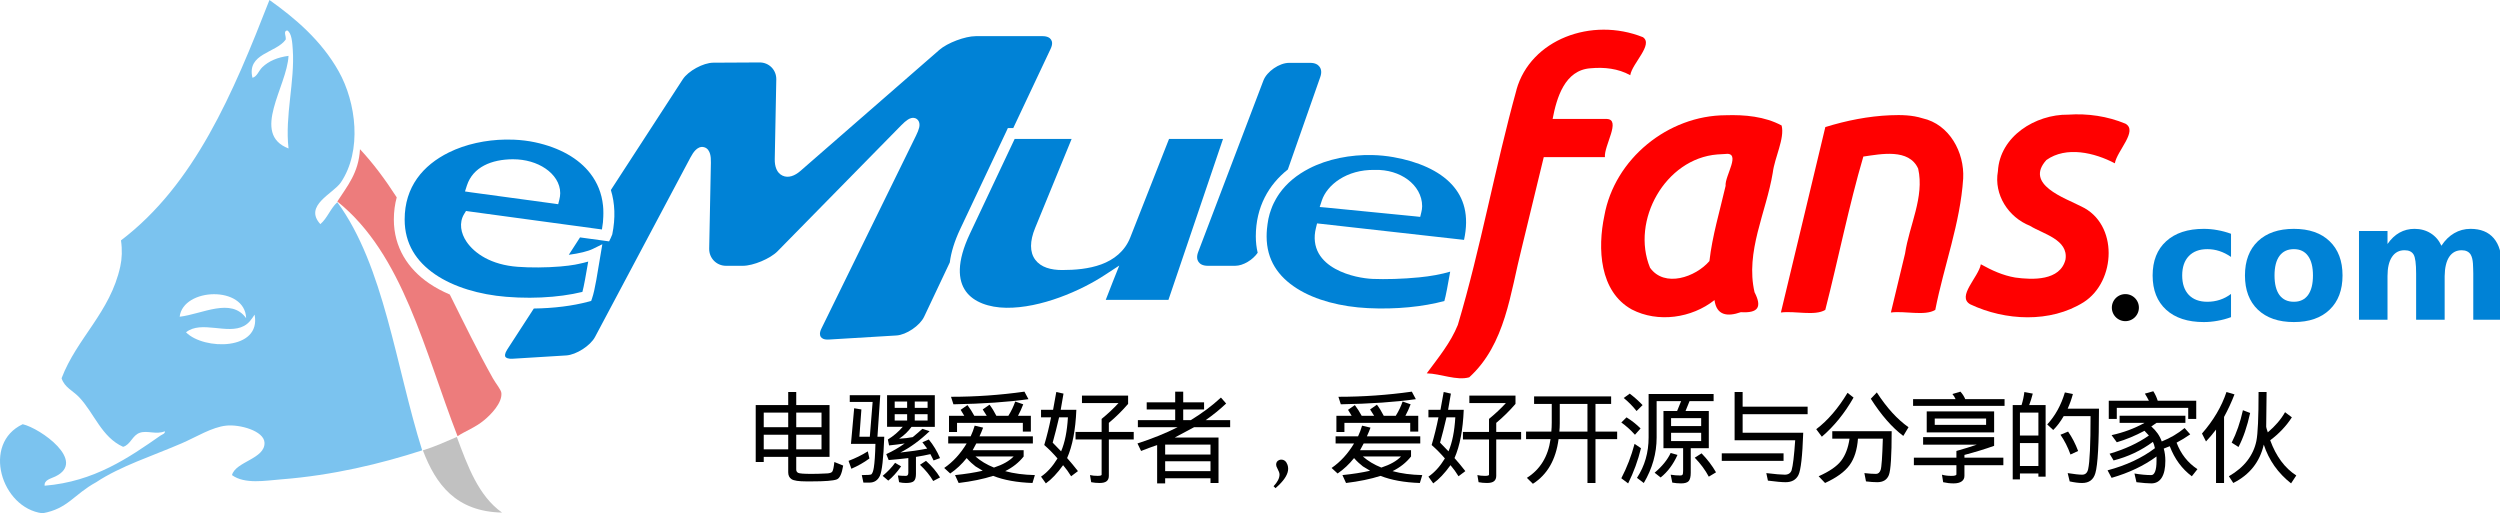 <?xml version="1.0" encoding="UTF-8" standalone="no"?>
<svg xmlns:rdf="http://www.w3.org/1999/02/22-rdf-syntax-ns#" xmlns="http://www.w3.org/2000/svg" height="85" width="414" version="1.1" xmlns:cc="http://creativecommons.org/ns#" xmlns:dc="http://purl.org/dc/elements/1.1/">
	<title>eMuleFans.com Logo</title>
	<path d="m75.648,72.357c1.81,4.864,3.585,9.759,7.491,12.528-7.634-0.169-10.96-4.651-13.111-10.303,1.998-0.617,3.785-1.446,5.62-2.225z" fill="#c1c1c1"/>
	<path d="m59.613,24.709c-0.21,3.929-2.135,6.138-3.752,8.66,10.887,8.706,14.424,24.752,19.908,38.863,1.303-0.86,2.932-1.419,4.45-2.686,1.065-0.891,2.95-2.789,2.811-4.446-0.049-0.582-0.864-1.486-1.415-2.462-2.444-4.356-4.768-9.115-7.131-13.865-1.231-0.528-2.386-1.137-3.443-1.862-3.461-2.37-5.82-5.933-5.82-10.562,0-1.31,0.17-2.526,0.475-3.666-1.894-2.945-3.904-5.649-6.084-7.974z" fill="#ed7c7c"/>
	<path d="m40.758,52.686c-0.165-5.443-10.451-5.052-11.005-0.234,3.796-0.456,8.511-3.227,11.005,0.234zm15.103-19.202c7.77,10.611,9.652,27.111,14.05,41.096-6.8,2.204-14.8,4.138-23.299,4.798-2.696,0.214-6.074,0.842-8.195-0.7,0.58-2.247,5.52-2.687,5.384-5.387-0.097-1.943-4.087-3.04-6.322-2.809-2.403,0.247-5.004,1.904-7.376,2.925-4.925,2.127-10.182,3.792-14.167,6.442-3.736,2.04-4.664,4.391-8.898,5.151-6.857-0.862-10.072-11.576-3.277-14.751,2.934,0.678,10.654,6.144,5.386,8.662-0.762,0.367-1.852,0.563-1.757,1.523,8.237-0.673,13.968-4.666,19.201-8.313,0.227-0.158,0.808-0.32,0.702-0.702-1.45,0.591-2.844-0.168-4.097,0.233-1.3,0.418-1.554,1.99-2.811,2.342-3.569-1.609-4.758-5.537-7.258-8.194-1.023-1.09-2.456-1.637-2.928-3.166,2.531-6.65,8.054-10.908,9.718-18.496,0.291-1.322,0.345-2.788,0.117-4.33,12.201-9.266,18.566-24.365,24.588-39.808,4.235,3.003,8.601,6.703,11.473,11.825,2.898,5.168,3.891,13.139,0.351,18.383-1.254,1.857-6.204,3.831-3.396,6.907,1.163-0.987,1.681-2.613,2.811-3.631zm-8.081-8.896c-0.623-5.43,1.064-11.096,0.702-16.392-0.074-1.082-0.166-2.792-0.937-3.162-0.685,0.153-0.125,0.928-0.234,1.522-1.599,2.241-6.481,2.265-5.503,6.324,0.771-0.193,1.029-1.174,1.639-1.757,1.069-1.022,2.521-1.634,4.332-1.873-0.243,5.085-6.288,12.908,0,15.337zm-16.976,30.441c2.935,2.978,12.498,3.046,11.357-2.927-0.557,0.851-0.961,1.441-1.756,1.873-2.734,1.483-7.088-0.976-9.601,1.054z" fill="#7bc3ef"/>
	<g transform="matrix(0.448,0,0,0.448,1.559,0.002)" fill="#0082d6">
		<path d="m898.97,90.83c1.328-2.031,2.9-3.574,4.717-4.629,1.836-1.074,3.848-1.611,6.035-1.611,3.769,0,6.641,1.162,8.613,3.486,1.973,2.324,2.959,5.703,2.959,10.137v19.98h-10.547v-17.109c-0.092-2.333,0.086-5.236-0.967-7.002-0.684-1.055-1.787-1.582-3.311-1.582-1.992,0-3.535,0.82-4.629,2.461-1.074,1.641-1.631,4.014-1.67,7.119v16.113h-10.547v-17.109c-0-3.633-0.313-5.967-0.938-7.002-0.625-1.055-1.738-1.582-3.34-1.582-2.012,0-3.564,0.83-4.658,2.49-1.094,1.641-1.641,3.994-1.641,7.061v16.143h-10.547v-32.812h10.547v4.805c1.289-1.855,2.764-3.252,4.424-4.189,1.68-0.937,3.525-1.406,5.537-1.406,2.266,0,4.268,0.547,6.006,1.641,1.738,1.094,3.057,2.627,3.955,4.6"/>
		<path d="m821.2,86.407,0,8.555c-1.426-0.977-2.861-1.699-4.307-2.168-1.426-0.469-2.91-0.703-4.453-0.703-2.93,0-5.215,0.859-6.856,2.578-1.621,1.699-2.432,4.082-2.432,7.148-0,3.066,0.811,5.459,2.432,7.178,1.641,1.699,3.926,2.549,6.856,2.549,1.641,0,3.193-0.244,4.658-0.732,1.484-0.488,2.852-1.211,4.102-2.168v8.584c-1.641,0.605-3.311,1.055-5.01,1.348-1.68,0.312-3.369,0.469-5.068,0.469-5.918,0-10.547-1.514-13.887-4.541-3.34-3.047-5.01-7.275-5.01-12.686,0-5.41,1.67-9.629,5.01-12.656,3.34-3.047,7.969-4.57,13.887-4.57,1.719,0,3.408,0.156,5.068,0.469,1.68,0.293,3.35,0.742,5.01,1.348"/>
		<path d="m844.43,92.09c-2.324,0-4.102,0.84-5.332,2.519-1.211,1.66-1.816,4.062-1.816,7.207-0,3.145,0.605,5.557,1.816,7.236,1.23,1.66,3.008,2.49,5.332,2.49,2.285,0,4.033-0.83,5.244-2.49,1.211-1.68,1.816-4.092,1.816-7.236-0-3.144-0.605-5.547-1.816-7.207-1.211-1.68-2.959-2.519-5.244-2.519m0-7.5c5.644,0,10.049,1.524,13.213,4.57,3.184,3.047,4.775,7.266,4.775,12.656-0,5.391-1.592,9.609-4.775,12.656-3.164,3.047-7.568,4.57-13.213,4.57-5.664,0-10.098-1.523-13.301-4.57-3.184-3.047-4.775-7.266-4.775-12.656,0-5.391,1.592-9.609,4.775-12.656,3.203-3.047,7.637-4.57,13.301-4.57"/>
	</g>
	<path d="m354.2,50.944a2.238,2.238,0,0,1,-4.477,0,2.238,2.238,0,1,1,4.477,0z" fill="#000"/>
	<g transform="matrix(0.486,0,0,0.479,-17.954,-4.847)">
		<path d="m319.6,150.16,0,17.91-11.348,0,0,4.375c-0,0.547,0.228,0.934,0.684,1.162,0.456,0.228,1.96,0.342,4.512,0.342,1.549,0,3.144-0.046,4.785-0.137,1.276,0,2.051-0.228,2.324-0.684,0.273-0.456,0.501-1.55,0.684-3.281l3.008,1.23c-0.456,2.825-1.185,4.421-2.188,4.785-1.185,0.456-4.056,0.684-8.613,0.684h-1.777c-2.552-0-4.215-0.251-4.99-0.752-0.775-0.501-1.162-1.299-1.162-2.393v-5.332h-8.34v1.777h-2.734v-19.688h11.074v-4.512h2.734v4.512h11.348m-2.734,7.656,0-5.059-8.613,0,0,5.059,8.613,0m-11.348,0,0-5.059-8.34,0,0,5.059,8.34,0m-8.34,2.598,0,5.059,8.34,0,0-5.059-8.34,0m11.074,0,0,5.059,8.613,0,0-5.059-8.613,0"/>
		<path d="m326.49,146.75,10.391,0-0.957,14.355,2.324,0c-0.273,7.474-0.775,11.986-1.504,13.535-0.729,1.55-1.914,2.324-3.555,2.324h-2.051l-0.547-2.598c2.005,0,3.099-0.091,3.281-0.273,0.365-0.365,0.638-1.139,0.82-2.324,0.273-1.732,0.456-4.466,0.547-8.203h-8.34l1.094-12.305,2.461,0.41-0.684,9.434h3.555l0.957-12.031h-7.793v-2.324m6.152,19.414,0.547,2.461c-1.823,1.367-3.874,2.552-6.152,3.555l-0.957-2.734c2.37-0.911,4.557-2.005,6.562-3.281m6.562-19.414,16.27,0,0,10.938-7.93,0c-1.185,1.641-2.598,3.008-4.238,4.102,1.732-0.091,3.281-0.273,4.648-0.547,1.094-0.911,2.188-1.869,3.281-2.871l2.461,0.82c-3.281,3.19-6.608,5.651-9.98,7.383,3.372-0.365,6.426-0.82,9.16-1.367l-1.641-2.188,2.188-0.957c1.549,1.914,2.825,4.056,3.828,6.426l-2.188,0.82-1.094-2.188c-1.55,0.365-3.19,0.684-4.922,0.957v5.879c-0,1.185-0.228,2.005-0.684,2.461-0.456,0.456-1.367,0.684-2.734,0.684-0.82,0-1.595-0.091-2.324-0.273l-0.41-2.324c0.911,0.091,1.823,0.137,2.734,0.137,0.547,0,0.82-0.365,0.82-1.094v-5.059c-2.188,0.273-4.421,0.501-6.699,0.684l-0.82-2.051c2.188-1.003,4.284-2.233,6.289-3.691-1.732,0.273-3.509,0.501-5.332,0.684l-0.41-2.051c1.914-1.185,3.6-2.643,5.059-4.375h-5.332v-10.938m2.598,4.375,4.238,0,0-2.188-4.238,0,0,2.188m6.836-2.188,0,2.188,4.375,0,0-2.188-4.375,0m-6.836,6.562,4.238,0,0-2.188-4.238,0,0,2.188m6.836-2.188,0,2.188,4.375,0,0-2.188-4.375,0m3.828,16.133c2.005,1.823,3.6,3.737,4.785,5.742l-2.324,1.23c-1.094-1.914-2.598-3.783-4.512-5.606l2.051-1.367m-10.527,0.684,2.051,1.23c-1.458,2.096-2.917,3.737-4.375,4.922l-1.914-1.641c1.732-1.458,3.144-2.962,4.238-4.512"/>
		<path d="m386.01,145.52,1.367,2.598c-6.927,1.003-15.449,1.595-25.566,1.777l-0.82-2.598c8.385,0,16.725-0.592,25.02-1.777m-19.414,4.648c0.82,1.094,1.595,2.324,2.324,3.691h4.238l-1.367-2.188,2.324-1.641c0.82,1.094,1.595,2.37,2.324,3.828h4.102c1.003-1.641,1.777-3.281,2.324-4.922l2.734,0.957c-0.547,1.458-1.139,2.78-1.777,3.965h4.375v5.469h-2.734v-3.008h-22.422v3.144h-2.734v-5.606h5.195l-1.23-2.051,2.324-1.641m-6.562,10.801,7.656,0c0.547-1.185,1.003-2.415,1.367-3.691l2.871,0.684c-0.365,1.003-0.775,2.005-1.23,3.008h18.184v2.461h-19.277l-1.23,2.324h17.363v2.188c-1.641,2.096-3.737,3.783-6.289,5.059,2.917,0.82,6.289,1.276,10.117,1.367l-0.82,2.734c-5.287-0.182-9.753-1.003-13.398-2.461-3.372,1.094-7.292,1.914-11.758,2.461l-1.23-2.734c3.555-0.365,6.699-0.866,9.434-1.504l-2.461-1.504c-0.456-0.365-0.934-0.775-1.436-1.23-0.501-0.456-1.025-1.003-1.572-1.641-1.641,2.096-3.509,3.874-5.606,5.332l-2.051-1.914c3.008-2.096,5.56-4.922,7.656-8.477h-6.289v-2.461m9.297,6.973c1.732,1.55,3.828,2.825,6.289,3.828,3.008-1.003,5.241-2.279,6.699-3.828h-12.988"/>
		<path d="m396.86,145.65,2.461,0.547-0.957,5.606,5.332,0c-0.273,6.927-1.322,12.487-3.144,16.68,1.276,1.458,2.506,2.962,3.691,4.512l-2.324,1.777c-0.82-1.367-1.732-2.643-2.734-3.828-2.005,2.825-3.965,4.922-5.879,6.289l-1.641-2.324c2.096-1.458,3.965-3.555,5.606-6.289-1.367-1.641-2.871-3.19-4.512-4.648,0.911-3.099,1.686-6.289,2.324-9.57h-3.418v-2.598h4.102l1.094-6.152m1.641,20.508c1.276-3.008,2.051-6.927,2.324-11.758h-3.008c-0.729,3.19-1.458,6.107-2.188,8.75,1.003,1.003,1.96,2.005,2.871,3.008m7.109-19.277,15.723,0,0,2.871c-2.005,2.37-4.193,4.557-6.562,6.562v3.144h8.477v2.598h-8.477v12.578c-0,0.82-0.251,1.436-0.752,1.846-0.501,0.41-1.299,0.615-2.393,0.615-1.003,0-1.96-0.091-2.871-0.273l-0.41-2.461c0.729,0.182,1.595,0.273,2.598,0.273,0.911,0,1.367-0.137,1.367-0.41v-12.168h-8.887v-2.598h8.887v-4.512c2.188-1.823,4.101-3.646,5.742-5.469h-12.441v-2.598"/>
		<path d="m427.67,149.21,9.707,0,0-3.691,2.734,0,0,3.691,7.109,0,0,2.461-7.109,0,0,3.691,2.598,0c3.828-2.37,7.246-4.967,10.254-7.793l1.777,2.051c-2.188,2.096-4.512,4.01-6.973,5.742h8.34v2.461h-12.305l-6.562,3.555h14.902v15.723h-2.734v-1.641h-15.449v1.777h-2.734v-13.262c-1.823,0.638-3.646,1.322-5.469,2.051l-1.23-2.598c5.013-1.641,9.57-3.509,13.672-5.606h-13.535v-2.461h12.715v-3.691h-9.707v-2.461m6.289,18.047,15.449,0,0-3.418-15.449,0,0,3.418m0,5.742,15.449,0,0-3.418-15.449,0,0,3.418"/>
		<path d="m475.87,172.17c-0,1.68-1.05,3.558-3.15,5.635-0.21,0.21-0.595,0.572-1.155,1.085l-0.665-0.665c1.353-1.447,2.03-2.8,2.03-4.06-0-0.49-0.233-1.167-0.7-2.03-0.303-0.537-0.455-0.992-0.455-1.365-0-0.793,0.35-1.33,1.05-1.61,0.21-0.093,0.432-0.14,0.665-0.14,1.027,0,1.75,0.607,2.17,1.82,0.14,0.42,0.21,0.863,0.21,1.33"/>
		<path d="m518.01,145.52,1.367,2.598c-6.927,1.003-15.449,1.595-25.566,1.777l-0.82-2.598c8.385,0,16.725-0.592,25.02-1.777m-19.414,4.648c0.82,1.094,1.595,2.324,2.324,3.691h4.238l-1.367-2.188,2.324-1.641c0.82,1.094,1.595,2.37,2.324,3.828h4.102c1.003-1.641,1.777-3.281,2.324-4.922l2.734,0.957c-0.547,1.458-1.139,2.78-1.777,3.965h4.375v5.469h-2.734v-3.008h-22.422v3.144h-2.734v-5.606h5.195l-1.23-2.051,2.324-1.641m-6.562,10.801,7.656,0c0.547-1.185,1.003-2.415,1.367-3.691l2.871,0.684c-0.365,1.003-0.775,2.005-1.23,3.008h18.184v2.461h-19.277l-1.23,2.324h17.363v2.188c-1.641,2.096-3.737,3.783-6.289,5.059,2.917,0.82,6.289,1.276,10.117,1.367l-0.82,2.734c-5.287-0.182-9.753-1.003-13.398-2.461-3.372,1.094-7.292,1.914-11.758,2.461l-1.23-2.734c3.555-0.365,6.699-0.866,9.434-1.504l-2.461-1.504c-0.456-0.365-0.934-0.775-1.436-1.23-0.501-0.456-1.025-1.003-1.572-1.641-1.641,2.096-3.509,3.874-5.606,5.332l-2.051-1.914c3.008-2.096,5.56-4.922,7.656-8.477h-6.289v-2.461m9.297,6.973c1.732,1.55,3.828,2.825,6.289,3.828,3.008-1.003,5.241-2.279,6.699-3.828h-12.988"/>
		<path d="m528.86,145.65,2.461,0.547-0.957,5.606,5.332,0c-0.273,6.927-1.322,12.487-3.144,16.68,1.276,1.458,2.506,2.962,3.691,4.512l-2.324,1.777c-0.82-1.367-1.732-2.643-2.734-3.828-2.005,2.825-3.965,4.922-5.879,6.289l-1.641-2.324c2.096-1.458,3.965-3.555,5.606-6.289-1.367-1.641-2.871-3.19-4.512-4.648,0.911-3.099,1.686-6.289,2.324-9.57h-3.418v-2.598h4.102l1.094-6.152m1.641,20.508c1.276-3.008,2.051-6.927,2.324-11.758h-3.008c-0.729,3.19-1.458,6.107-2.188,8.75,1.003,1.003,1.96,2.005,2.871,3.008m7.109-19.277,15.723,0,0,2.871c-2.005,2.37-4.193,4.557-6.562,6.562v3.144h8.477v2.598h-8.477v12.578c-0,0.82-0.251,1.436-0.752,1.846-0.501,0.41-1.299,0.615-2.393,0.615-1.003,0-1.96-0.091-2.871-0.273l-0.41-2.461c0.729,0.182,1.595,0.273,2.598,0.273,0.911,0,1.367-0.137,1.367-0.41v-12.168h-8.887v-2.598h8.887v-4.512c2.188-1.823,4.101-3.646,5.742-5.469h-12.441v-2.598"/>
		<path d="m559.67,147.16,26.25,0,0,2.598-5.332,0,0,9.57,7.383,0,0,2.598-7.383,0,0,15.176-2.734,0,0-15.176-9.844,0c-0.911,7.109-3.828,12.259-8.75,15.449l-2.051-2.051c4.557-2.917,7.246-7.383,8.066-13.398h-8.34v-2.598h8.613c0.091-1.003,0.137-2.051,0.137-3.144v-6.426h-6.016v-2.598m8.75,2.598,0,6.699c-0,1.003-0.046,1.96-0.137,2.871h9.57v-9.57h-9.44"/>
		<path d="m620.84,146.34,0,2.461-8.203,0-1.367,3.418,7.93,0,0,12.852-6.152,0,0,8.477c-0,1.367-0.228,2.324-0.684,2.871-0.456,0.547-1.322,0.82-2.598,0.82-1.003,0-2.005-0.091-3.008-0.273l-0.547-2.734c1.094,0.182,2.188,0.273,3.281,0.273,0.365-0,0.615-0.091,0.752-0.273,0.137-0.182,0.205-0.638,0.205-1.367v-7.793h-6.699v-12.852h4.648l1.367-3.418h-8.34v12.578c-0,5.469-1.458,10.71-4.375,15.723l-2.324-1.777c2.643-4.102,3.965-8.75,3.965-13.945v-15.039h22.148m-14.492,11.074,10.254,0,0-2.734-10.254,0,0,2.734m0,5.195,10.254,0,0-2.871-10.254,0,0,2.871m-0.137,4.102,2.324,0.684c-1.458,3.281-3.372,5.879-5.742,7.793l-2.051-1.641c2.552-2.188,4.375-4.466,5.469-6.836m10.527,0.137c2.005,2.096,3.646,4.284,4.922,6.562l-2.461,1.504c-1.185-2.279-2.78-4.466-4.785-6.562l2.324-1.504m-24.473-20.645c1.641,1.276,3.099,2.598,4.375,3.965l-2.051,2.051c-1.276-1.641-2.734-3.144-4.375-4.512l2.051-1.504m-1.094,8.203c1.732,1.094,3.327,2.37,4.785,3.828l-1.914,2.188c-1.458-1.641-3.008-3.053-4.648-4.238l1.777-1.777m2.734,9.16,2.188,1.504c-1.003,4.193-2.461,8.249-4.375,12.168l-2.324-1.777c1.914-3.737,3.418-7.702,4.512-11.895"/>
		<path d="m630.73,153.31,0,6.426,20.645,0c-0.273,8.112-0.82,12.988-1.641,14.629-0.82,1.641-2.279,2.461-4.375,2.461-1.276,0-3.281-0.182-6.016-0.547l-0.547-2.598c3.008,0.365,5.104,0.547,6.289,0.547,1.185,0,1.96-0.501,2.324-1.504,0.456-1.55,0.866-5.013,1.23-10.391h-20.645v-16.68h2.734v5.059h22.148v2.598h-22.148m-7.109,13.535,21.055,0,0,2.598-21.055,0,0-2.598"/>
		<path d="m676.45,145.79c3.372,5.287,6.973,9.297,10.801,12.031l-1.777,3.008c-3.828-2.917-7.52-7.2-11.074-12.852l2.051-2.188m-9.98,0.137,2.051,1.641c-3.008,5.378-6.608,9.889-10.801,13.535l-1.914-2.598c3.919-3.008,7.474-7.2,10.664-12.578m-5.195,13.262,20.234,0c-0,8.477-0.319,13.535-0.957,15.176-0.638,1.641-1.96,2.461-3.965,2.461-1.094,0-2.37-0.091-3.828-0.273l-0.547-2.871c1.55,0.182,2.871,0.273,3.965,0.273,0.729,0,1.253-0.456,1.572-1.367,0.319-0.911,0.57-4.512,0.752-10.801h-8.477c-0.273,3.828-1.23,6.881-2.871,9.16-1.641,2.279-4.421,4.329-8.34,6.152l-2.188-2.324c3.646-1.641,6.198-3.418,7.656-5.332s2.415-4.466,2.871-7.656h-5.879v-2.598"/>
		<path d="m704.94,145.52c0.729,0.82,1.276,1.686,1.641,2.598h13.398v2.324h-31.172v-2.324h14.492c-0.273-0.638-0.638-1.23-1.094-1.777l2.734-0.82m-11.484,6.836,22.969,0,0,7.246-22.969,0,0-7.246m2.734,4.648,17.5,0,0-2.188-17.5,0,0,2.188m-3.965,4.238,24.199,0,0,3.008c-3.008,1.094-6.38,2.142-10.117,3.144v0.957h13.262v2.598h-13.262v3.691c-0,0.82-0.319,1.458-0.957,1.914-0.638,0.456-1.55,0.684-2.734,0.684s-2.37-0.137-3.555-0.41l-0.41-2.598c0.911,0.273,2.005,0.41,3.281,0.41,1.094,0,1.641-0.182,1.641-0.547v-3.144h-14.492v-2.598h14.492v-2.324c2.552-0.729,4.876-1.458,6.973-2.188h-18.32v-2.598"/>
		<path d="m740.53,145.79,2.734,0.547c-0.456,1.732-1.048,3.418-1.777,5.059h10.664c-0,12.031-0.41,19.46-1.23,22.285-0.638,2.279-2.142,3.418-4.512,3.418-1.185,0-2.598-0.182-4.238-0.547l-0.684-2.871c2.279,0.365,3.919,0.547,4.922,0.547,1.094,0,1.777-0.638,2.051-1.914,0.547-2.461,0.82-8.568,0.82-18.32h-9.16c-1.094,1.914-2.279,3.509-3.555,4.785l-2.051-1.914c2.734-3.008,4.74-6.699,6.016-11.074m1.094,13.535c1.367,2.005,2.506,4.238,3.418,6.699l-2.598,1.23c-0.911-2.552-2.051-4.831-3.418-6.836l2.598-1.094m-7.656-9.16,0,24.746-2.461,0,0-1.094-6.289,0,0,2.051-2.461,0,0-25.703,3.008,0c0.456-1.458,0.775-2.962,0.957-4.512l2.871,0.547c-0.365,1.458-0.775,2.78-1.23,3.965h5.606m-2.461,10.527,0-7.93-6.289,0,0,7.93,6.289,0m-6.289,2.598,0,7.93,6.289,0,0-7.93-6.289,0"/>
		<path d="m770.66,145.38c0.638,1.003,1.139,2.096,1.504,3.281h13.125v6.289h-2.734v-3.828h-24.336v3.828h-2.734v-6.289h13.672c-0.456-0.911-0.911-1.732-1.367-2.461l2.871-0.82m-11.484,8.477,22.422,0,0,2.461-9.844,0-1.777,1.23c1.732,1.55,2.917,3.281,3.555,5.195,2.917-1.185,5.514-2.734,7.793-4.648l1.914,2.188c-1.55,1.094-3.099,2.051-4.648,2.871,1.458,3.919,3.828,6.973,7.109,9.16l-1.914,2.461c-3.372-2.552-5.879-6.016-7.519-10.391l-2.051,0.82c0.365,1.276,0.547,2.689,0.547,4.238-0,2.552-0.41,4.489-1.23,5.811-0.82,1.322-2.005,1.982-3.555,1.982-1.185,0-2.871-0.137-5.059-0.41l-0.684-3.008c2.096,0.365,4.01,0.547,5.742,0.547,0.547,0,0.98-0.41,1.299-1.23,0.319-0.82,0.478-2.051,0.479-3.691v-1.504c-4.284,3.19-9.388,5.651-15.312,7.383l-1.367-2.598c6.38-1.732,11.758-4.284,16.133-7.656-0.182-0.911-0.41-1.641-0.684-2.188-4.01,3.008-8.477,5.15-13.398,6.426l-1.367-2.324c5.195-1.55,9.661-3.646,13.398-6.289-0.456-0.547-0.957-1.094-1.504-1.641-3.19,1.732-6.335,3.053-9.434,3.965l-1.777-2.461c4.102-0.911,7.838-2.324,11.211-4.238h-8.477v-2.461"/>
		<path d="m806.53,145.65,2.734,0-0.137,12.031c-0,0.182,0.182,0.82,0.547,1.914,2.552-2.188,4.512-4.512,5.879-6.973l2.324,1.777c-1.914,3.008-4.375,5.651-7.383,7.93,2.005,5.56,4.967,9.616,8.887,12.168l-1.777,2.734c-4.466-3.555-7.565-8.021-9.297-13.398-1.367,6.016-4.831,10.436-10.391,13.262l-1.504-2.324c2.643-1.55,4.74-3.35,6.289-5.4s2.575-4.307,3.076-6.768c0.501-2.461,0.752-8.112,0.752-16.953m-5.332,6.289,2.461,0.957c-1.003,4.649-2.324,8.568-3.965,11.758l-2.324-1.504c1.641-3.281,2.917-7.018,3.828-11.211m-5.606-6.289,2.734,0.82c-1.003,2.643-2.188,5.241-3.555,7.793v22.832h-2.734v-18.457c-1.094,1.458-2.233,2.825-3.418,4.102l-1.367-2.734c3.919-4.557,6.699-9.342,8.34-14.355"/>
	</g>
	<path d="m251.14,14.845c-3.566,12.855-5.925,26.239-9.723,38.963-1.188,2.947-3.24,5.437-5.148,8.016,2.298,0.054,4.964,1.252,7.037,0.658,6.019-5.481,6.792-13.966,8.692-21.416,1.216-5.014,2.431-10.028,3.647-15.042h10.129c-0.171-1.905,2.72-6.208,0.336-6.324h-8.996c0.664-3.494,2.006-8.105,6.281-8.394,2.271-0.212,4.567,0.036,6.575,1.147,0.315-1.969,3.882-5.089,2.099-6.296-8.51-3.402-18.6,0.395-20.94,8.688z" fill="#F00"/>
	<path d="m285.78,19.084c-9.547,0.025-18.426,7.227-20.103,16.662-1.126,5.365-0.831,12.519,4.547,15.501,4.34,2.254,9.93,1.432,13.696-1.553,0.339,2.535,2.112,2.796,4.364,2.003,2.923,0.179,3.519-0.866,2.267-3.304-1.55-6.72,1.934-13.226,3.018-19.785,0.305-2.525,2.01-5.69,1.466-7.826-2.788-1.503-6.127-1.801-9.254-1.699zm-0.196,6.422c2.947-0.454,0.002,3.625,0.175,5.277-0.953,4.128-2.207,8.279-2.679,12.449-2.267,2.649-7.433,4.47-9.835,1.105-3.195-7.792,2.507-18.072,11.15-18.761,0.415-0.025,0.835-0.057,1.189-0.07z" fill="#F00"/>
	<path d="m313.06,19.084c-3.668,0.152-7.3,0.878-10.786,1.959-2.436,10.24-4.907,20.472-7.359,30.709,2.32-0.311,5.618,0.622,7.353-0.435,2.153-8.412,3.901-17.235,6.301-25.391,2.922-0.417,7.558-1.38,9.079,2.001,1.067,4.699-1.484,9.424-2.172,14.067-0.782,3.253-1.564,6.506-2.347,9.759,2.32-0.311,5.618,0.622,7.353-0.435,1.424-7.27,4.147-14.356,4.622-21.767,0.227-4.334-2.285-8.973-6.729-9.961-1.706-0.542-3.536-0.579-5.316-0.504z" fill="#F00"/>
	<path d="m342.48,18.986c-5.394-0.06-11.308,3.572-11.626,9.374-0.698,3.888,1.744,7.63,5.316,9.038,2.146,1.348,6.395,2.265,5.876,5.582-0.877,3.537-5.444,3.383-8.338,2.98-2.041-0.349-3.882-1.195-5.68-2.196-0.382,2.142-4.064,5.368-1.735,6.639,5.753,2.716,13.234,3.115,18.761-0.357,5.388-3.441,5.772-12.974-0.378-15.851-2.751-1.421-9.469-3.639-5.792-7.695,3.276-2.338,7.982-1.224,11.332,0.546,0.375-2.105,3.866-5.361,1.763-6.561-2.979-1.241-6.271-1.724-9.499-1.497z" fill="#F00"/>
	<path d="m161.57,5.99c-1.742,0-4.674,1.109-5.99,2.252l-23.042,20.076c-0.913,0.796-1.988,1.218-2.95,0.77-0.963-0.449-1.312-1.531-1.289-2.742l0.255-13.193c0.027-1.572-1.2-2.821-2.771-2.812l-7.669,0.042c-1.652,0.009-4.15,1.371-5.05,2.756l-11.904,18.327c0.676,2.18,0.779,4.647,0.237,7.317l-0.013,0.056-0.027,0.056c-0.063,0.171-0.134,0.345-0.21,0.504l-0.282,0.573-0.627-0.084-4.186-0.574-1.858,2.882c1.701-0.225,3.174-0.579,3.984-0.98l1.567-0.769-0.291,1.735c-0.492,2.901-0.913,5.807-1.401,7.204l-0.152,0.448-0.461,0.125c-2.632,0.703-5.726,1.088-9.039,1.133l-4.392,6.774c-0.457,0.698-0.407,1.079-0.322,1.218,0.081,0.139,0.381,0.372,1.218,0.322l8.868-0.546c1.643-0.103,3.998-1.607,4.768-3.067l15.812-29.741c0.269-0.504,0.528-0.894,0.837-1.203,0.313-0.309,0.788-0.635,1.401-0.475,0.609,0.158,0.873,0.683,0.994,1.105,0.121,0.422,0.148,0.885,0.139,1.455l-0.282,14.242c-0.031,1.57,1.213,2.84,2.784,2.84h2.798c1.715,0,4.535-1.184,5.735-2.406l20.526-20.902c0.389-0.395,0.721-0.684,1.048-0.895,0.166-0.106,0.318-0.193,0.546-0.252,0.228-0.06,0.613-0.094,0.936,0.14,0.331,0.234,0.43,0.606,0.448,0.839,0.027,0.234-0.009,0.412-0.054,0.602-0.089,0.379-0.26,0.79-0.501,1.287l-15.669,31.954c-0.367,0.734-0.278,1.169-0.116,1.41,0.17,0.251,0.542,0.488,1.361,0.434l11.161-0.672c1.629-0.094,3.895-1.63,4.589-3.103l4.253-8.998c0.206-1.63,0.752-3.47,1.724-5.526,2.552-5.403,5.099-10.796,7.651-16.201l0.237-0.518h0.895l6.182-13.109c0.349-0.732,0.287-1.212,0.085-1.525-0.197-0.313-0.613-0.588-1.428-0.588-3.687,0.002-7.378-0.003-11.062,0.002z" fill="#0082d6"/>
	<path d="m168.03,23.002c-2.467,5.233-4.942,10.466-7.413,15.697-2.247,4.756-1.974,7.715-0.685,9.528,1.289,1.813,3.845,2.7,6.688,2.74,5.726,0.085,12.414-2.838,16.354-5.439l2.377-1.554-1.048,2.628c-0.403,1.016-0.792,2.037-1.191,3.053h10.382c3.013-8.884,6.021-17.772,9.039-26.653h-8.94c-2.144,5.44-4.28,10.883-6.424,16.327-0.904,2.298-2.744,3.695-4.795,4.449-2.059,0.754-4.351,0.937-6.478,0.937-1.858,0-3.505-0.433-4.45-1.693-0.949-1.26-0.927-3.088-0.027-5.275,2.014-4.917,4.025-9.828,6.044-14.745-3.144-0.001-6.289,0.002-9.433-0.001z" fill="#0082d6"/>
	<path d="m213.46,10.411c-1.598,0-3.667,1.424-4.239,2.924l-10.798,28.386c-0.287,0.749-0.197,1.286,0.054,1.651,0.255,0.365,0.725,0.643,1.527,0.643h4.548c1.312,0,2.901-0.972,3.72-2.154-0.201-0.856-0.309-1.758-0.309-2.714,0-4.884,2.144-8.579,5.305-11.08l5.372-15.319c0.26-0.754,0.161-1.298-0.116-1.679-0.269-0.381-0.752-0.658-1.549-0.658-1.171-0-2.343,0-3.514-0z" fill="#0082d6"/>
	<path d="m227.27,25.674c-3.608-0.08-7.4,0.637-10.494,2.238-1.992,1.03-3.693,2.4-4.924,4.155-0.094,0.132-0.179,0.27-0.269,0.406-0.094,0.152-0.188,0.305-0.278,0.462-0.122,0.232-0.255,0.483-0.363,0.686-0.04,0.079-0.076,0.157-0.112,0.238-0.049,0.106-0.094,0.214-0.143,0.322-0.072,0.18-0.143,0.359-0.206,0.545-0.076,0.207-0.148,0.415-0.21,0.63-0.013,0.037-0.018,0.074-0.031,0.112-0.067,0.252-0.139,0.507-0.193,0.77-0.123,0.576-0.176,1.169-0.237,1.665-0.036,0.406-0.058,0.816-0.058,1.246,0,3.903,1.916,6.654,5.01,8.619,3.089,1.965,7.369,3.044,11.765,3.259,4.692,0.233,9.128-0.233,12.66-1.177,0.242-0.819,0.609-2.829,0.967-4.866-1.459,0.434-3.183,0.757-5.162,0.949-2.708,0.269-5.587,0.34-7.669,0.255-1.437-0.063-3.998-0.452-6.196-1.666-1.101-0.607-2.113-1.436-2.758-2.574-0.64-1.139-0.86-2.588-0.448-4.197l0.184-0.755,0.783,0.084,23.557,2.644c0.877-4.048,0.004-6.975-2.028-9.178-2.1-2.275-5.529-3.785-9.638-4.519-1.128-0.201-2.31-0.323-3.51-0.35zm0.39,2.463c0.013-0,0.031,0,0.04,0,2.086-0.053,3.989,0.543,5.417,1.595,1.437,1.06,2.391,2.628,2.391,4.407,0,0.352-0.054,0.69-0.139,1.021l-0.184,0.756-0.77-0.084-14.773-1.455-1.101-0.098,0.349-1.063c0.851-2.582,4.087-5.168,8.77-5.079z" fill="#0082d6"/>
	<path d="m83.701,23.114c-3.237,0.048-6.581,0.749-9.388,2.14-4.275,2.121-7.302,5.683-7.302,11.095,0,4.035,1.938,6.955,5.036,9.08,3.098,2.122,7.373,3.362,11.765,3.72,2.668,0.219,5.256,0.201,7.637-0.013h0.027c1.191-0.107,2.328-0.26,3.402-0.461,0.072-0.013,0.139-0.027,0.21-0.045,0.466-0.089,0.913-0.184,1.357-0.291,0.242-0.851,0.604-2.923,0.963-5.023-0.506,0.148-1.043,0.277-1.607,0.392-0.161,0.033-0.322,0.068-0.488,0.098-0.018,0.003-0.027,0.011-0.045,0.014-0.73,0.13-1.5,0.222-2.323,0.294-0.04,0.004-0.081,0.01-0.125,0.014-2.417,0.201-4.996,0.209-7.078,0.056-4.428-0.323-7.172-2.22-8.492-4.169-0.927-1.379-1.285-3.107-0.389-4.575l0.309-0.504,0.573,0.084,21.936,2.98c0.067-0.399,0.125-0.791,0.166-1.175,0.009-0.071,0.009-0.139,0.013-0.21,0.022-0.244,0.036-0.475,0.045-0.713,0.004-0.204,0.013-0.402,0.013-0.602,0-0.233,0-0.459-0.013-0.686-0.013-0.195-0.022-0.383-0.045-0.573-0.21-2.036-0.94-3.799-2.095-5.302-1.925-2.498-5.086-4.302-9.164-5.177-1.128-0.241-2.31-0.381-3.528-0.434-0.476-0.021-0.962-0.014-1.368-0.014zm1.25,3.26c2.073,0,3.958,0.565,5.386,1.539,1.428,0.974,2.435,2.413,2.435,4.071,0,0.358-0.054,0.708-0.139,1.049l-0.197,0.783-0.797-0.112-13.587-1.847-1.048-0.154,0.322-1.007c1.001-3.032,4.062-4.31,7.624-4.323z" fill="#0082d6"/>
</svg>
